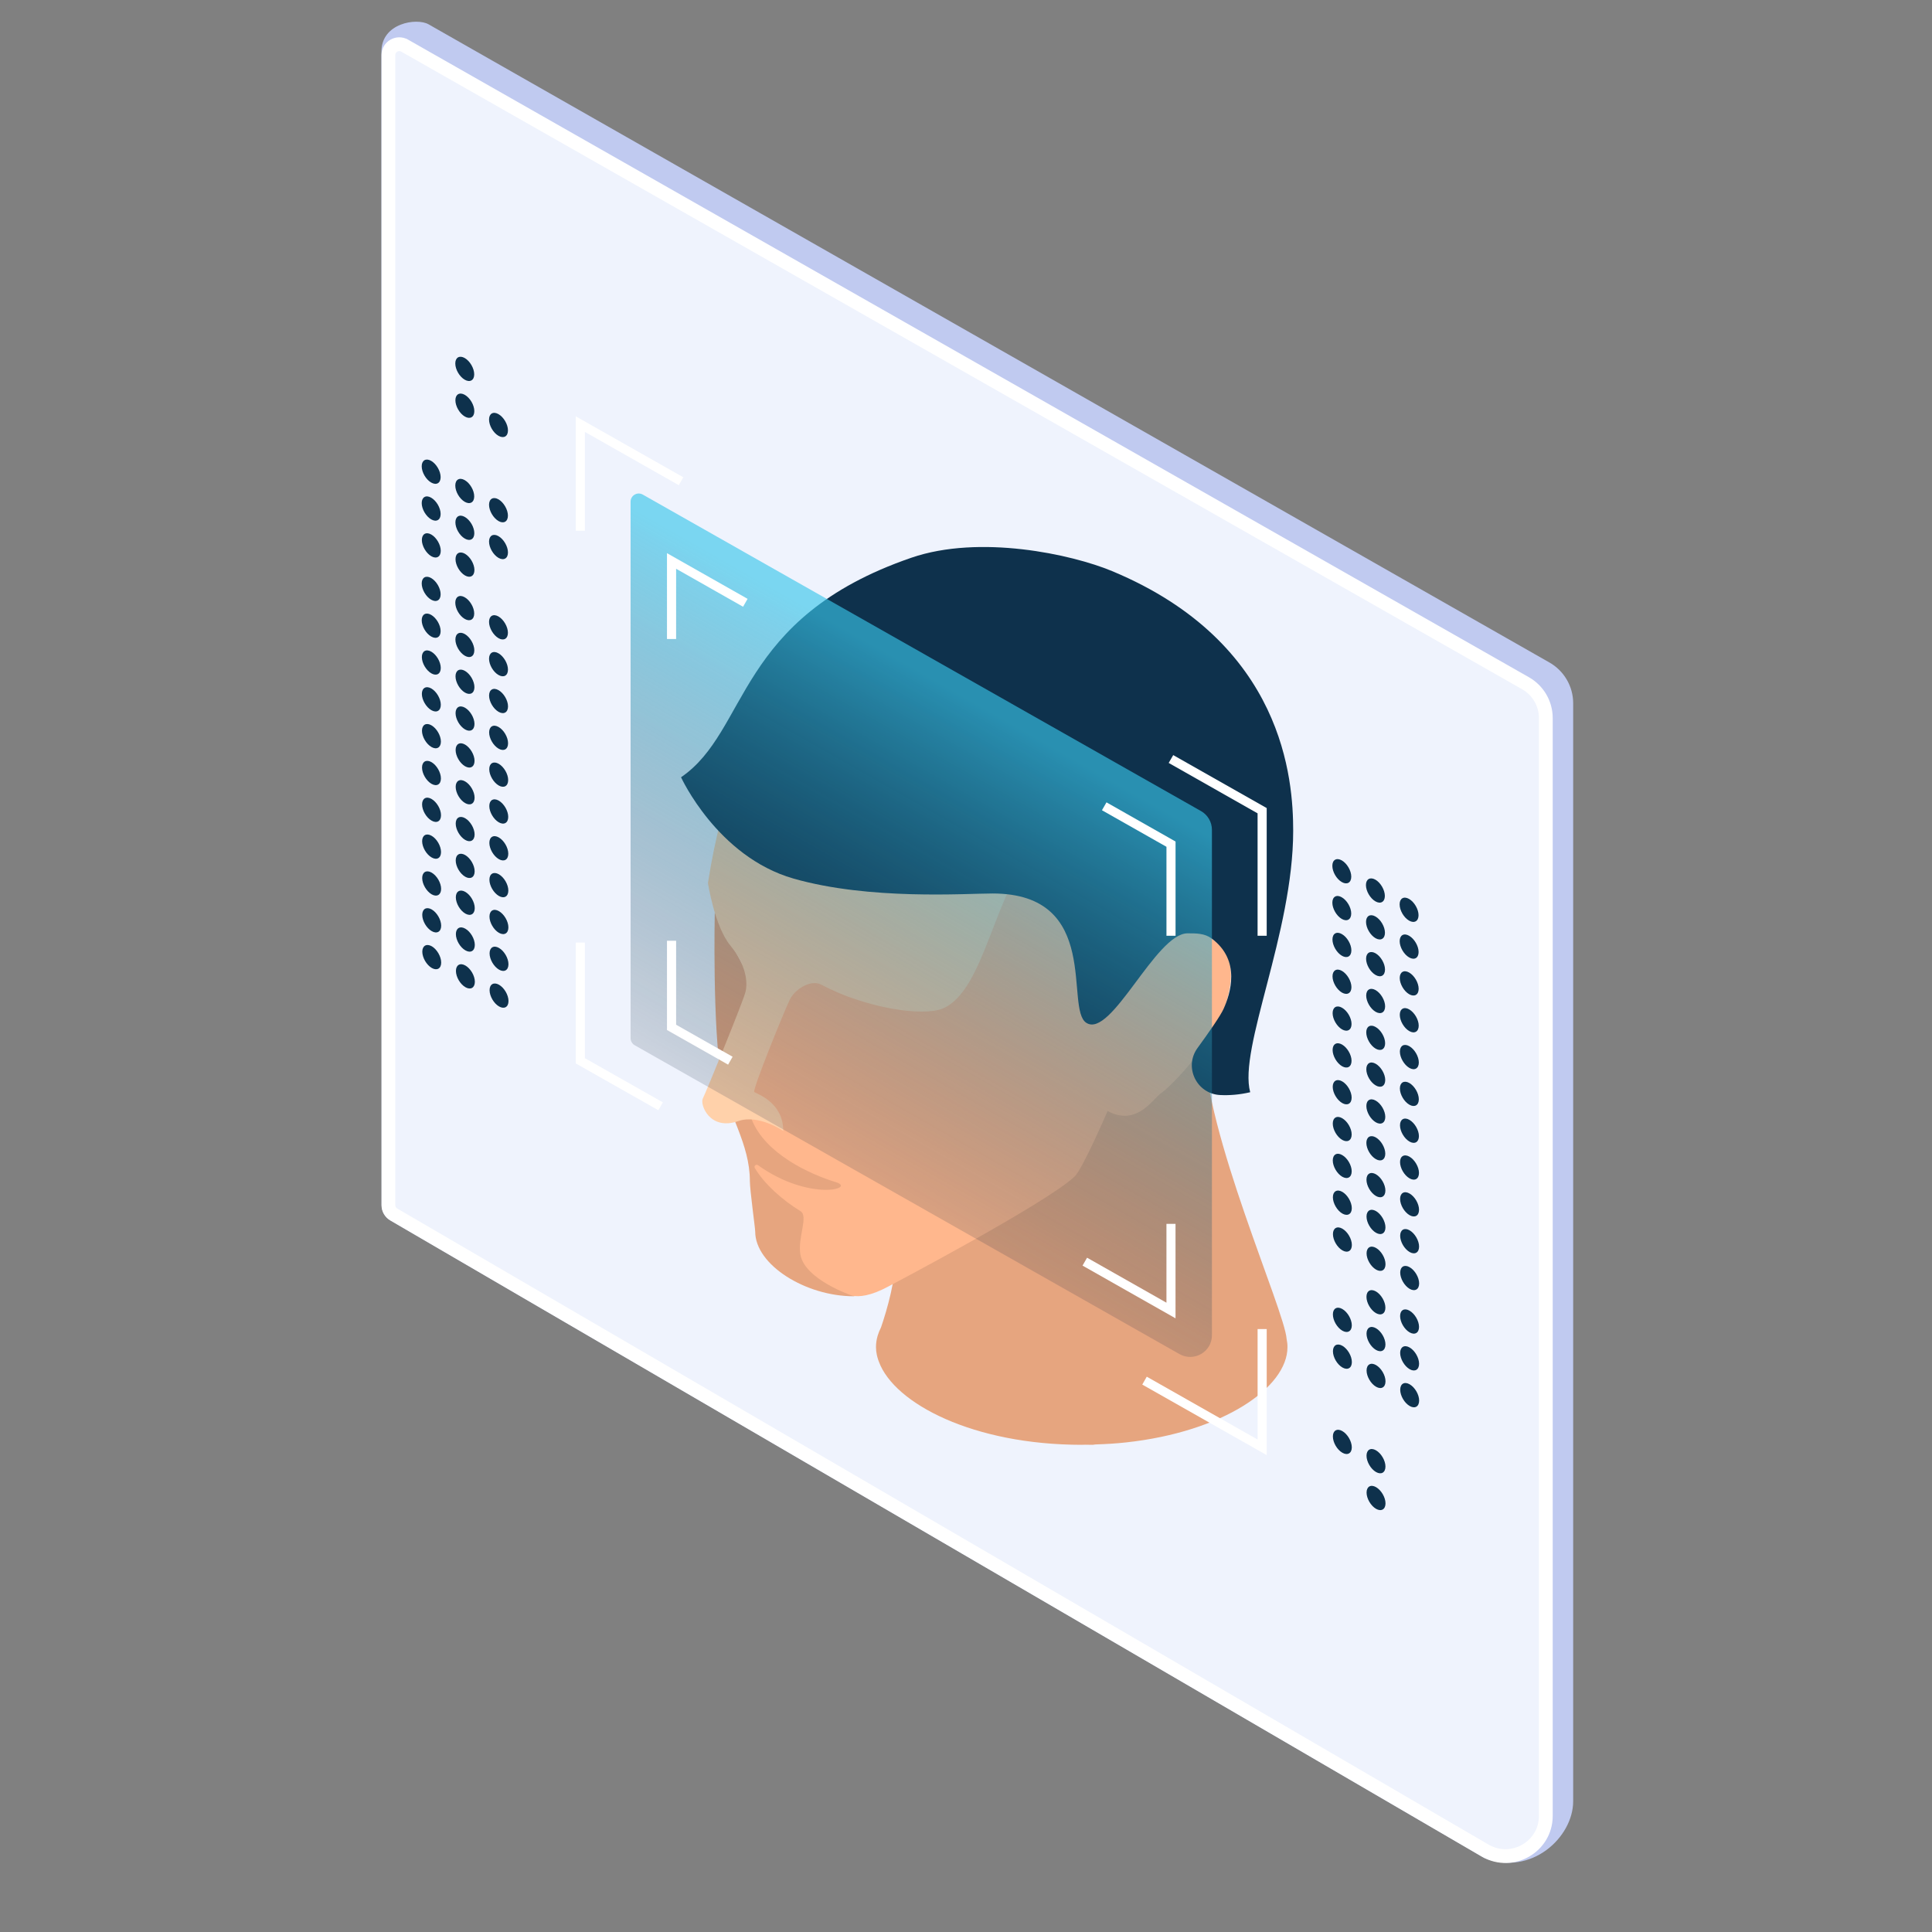 <svg width="140" height="140" viewBox="0 0 140 140" fill="none" xmlns="http://www.w3.org/2000/svg">
<rect x="0" y="0" width="140" height="140" fill="#808080" stroke="none"/>
<g clip-path="url(#clip0_775_1193)">
<g clip-path="url(#clip1_775_1193)">
<path d="M112.271 48.003L31.053 1.761C30.195 1.276 27.641 1.666 27.641 3.735L27.654 87.334C27.654 87.794 27.901 88.218 28.305 88.446L107.571 134.644C110.964 135.972 113.998 133.138 113.998 130.526V50.959C113.998 49.738 113.339 48.608 112.271 48.003Z" fill="#C0CAF0"/>
<path d="M110.54 49.507L110.541 49.508C111.453 50.024 112.015 50.988 112.015 52.029V131.592C112.015 133.815 109.598 135.219 107.644 134.115C107.643 134.114 107.642 134.113 107.641 134.113L28.547 88.014L28.543 88.012C28.295 87.871 28.145 87.611 28.145 87.334V3.985C28.145 3.393 28.794 3.009 29.324 3.308C29.325 3.308 29.325 3.308 29.325 3.308L110.54 49.507Z" fill="#EFF3FD" stroke="white"/>
<path d="M93.233 97.025C93.233 97.025 93.233 97.022 93.233 97.019C93.071 94.892 87.278 82.034 87.278 75.718C87.278 72.851 83.991 65.143 83.991 65.143C83.991 65.143 64.074 83.132 64.848 91.021C64.991 92.466 64.251 95.009 63.841 96.188C63.74 96.392 63.656 96.593 63.597 96.796C63.516 97.072 63.477 97.346 63.477 97.616C63.477 97.808 63.499 98.001 63.541 98.191C63.552 98.238 63.566 98.288 63.578 98.338C63.608 98.456 63.648 98.573 63.693 98.69C64.82 101.715 70.532 104.696 78.389 104.696C78.47 104.696 78.546 104.691 78.627 104.688C78.798 104.691 78.966 104.696 79.137 104.696C79.213 104.696 79.286 104.688 79.356 104.671C80.124 104.646 80.879 104.604 81.597 104.523C88.629 103.759 93.295 100.544 93.295 97.619C93.298 97.424 93.275 97.226 93.233 97.025Z" fill="#E6A57F"/>
<path d="M51.795 66.13C51.795 66.13 51.615 74.51 52.294 78.266C52.737 80.715 54.338 82.867 54.338 85.581C54.338 86.236 54.725 88.994 54.725 89.245C54.725 91.665 58.39 93.932 61.856 93.932C62.627 93.932 64.842 85.656 64.842 85.656L57.798 77.382L51.795 66.13Z" fill="#E6A57F"/>
<path d="M87.784 67.999C87.784 67.999 91.466 60.336 89.826 54.201C88.183 48.066 58.109 69.903 58.011 69.931C57.8 69.987 53.3 78.275 54.5 81.189C55.495 83.603 58.611 85.065 60.579 85.667C62.071 86.124 58.639 87.087 54.926 84.434C54.786 84.334 54.609 84.493 54.696 84.638C55.386 85.801 56.71 86.975 58.002 87.761C58.608 88.129 57.786 89.677 57.999 90.907C58.314 92.736 61.768 93.893 61.768 93.893C62.239 93.985 63.061 93.932 64.362 93.23C64.362 93.23 75.833 87.195 77.872 85.254C78.458 84.694 80.261 80.508 80.261 80.508C82.401 81.654 83.531 79.616 84.159 79.198C84.787 78.779 88.068 75.5 88.903 72.511C89.742 69.53 88.623 68.626 87.784 67.999Z" fill="#FFB78D"/>
<path d="M51.301 63.986C51.301 63.986 51.772 67.115 52.927 68.52C54.08 69.928 54.186 71.18 54.026 71.858C53.869 72.536 51.144 79.184 50.931 79.599C50.704 80.034 51.424 81.967 53.505 81.236C54.966 80.726 56.758 81.953 56.758 81.953C56.758 79.845 54.817 79.27 54.657 79.128C54.5 78.989 56.917 73.052 57.243 72.416C57.663 71.599 58.813 70.985 59.48 71.339C62.747 73.068 66.92 73.69 68.347 73.068C71.378 71.752 72.088 64.449 74.824 61.911C83.108 54.226 87.782 53.632 89.826 54.206C89.826 54.206 88.312 47.151 83.646 44.806C78.063 42.001 71.014 40.322 64.985 43.922C58.956 47.514 53.398 50.484 51.301 63.986Z" fill="#FFD1AA"/>
<path d="M61.765 93.899L61.555 93.841C61.616 93.863 61.687 93.882 61.765 93.899Z" fill="#E7B39D"/>
<path d="M93.709 60.205C93.709 56.552 93.076 46.588 80.589 41.385C77.656 40.163 70.999 38.713 66.044 40.414C53.288 44.798 54.298 52.941 49.352 56.323C49.352 56.323 51.976 62.079 57.495 63.663C63.013 65.244 69.964 64.745 71.919 64.745C79.874 64.745 77.123 73.102 78.722 74.12C80.533 75.274 83.744 67.633 86.054 67.633C86.691 67.633 87.288 67.631 87.784 67.996C89.963 69.594 89.139 72.045 88.67 73.096C88.446 73.601 87.599 74.814 86.78 75.938C85.768 77.321 86.71 79.273 88.426 79.351C89.071 79.382 89.798 79.332 90.594 79.147C89.728 75.974 93.709 67.6 93.709 60.205Z" fill="#0E314C"/>
<path d="M88.773 79.044C88.66 79.044 88.551 79.041 88.442 79.036C87.757 79.002 87.169 78.618 86.871 78.001C86.571 77.385 86.636 76.685 87.04 76.13C88.119 74.647 88.767 73.673 88.966 73.227C89.995 70.91 89.642 68.961 87.976 67.739C87.399 67.316 86.731 67.316 86.084 67.316C84.777 67.316 83.47 69.07 82.085 70.927C81.039 72.329 79.853 73.919 79.121 73.919C79.04 73.919 78.967 73.897 78.894 73.852C78.543 73.629 78.459 72.633 78.367 71.579C78.123 68.729 77.753 64.427 71.917 64.427C71.62 64.427 71.213 64.438 70.712 64.452C69.915 64.474 68.925 64.502 67.781 64.502C63.606 64.502 60.272 64.128 57.583 63.356C56.708 63.105 55.861 62.734 55.051 62.243C57.555 63.414 60.149 64.022 62.695 64.022C68.373 64.022 73.594 62.078 77.399 58.551C81.342 54.892 83.961 49.173 83.913 44.321C83.91 44.028 83.902 43.721 83.885 43.392C90.102 47.098 93.382 52.899 93.382 60.202C93.382 63.975 92.345 67.971 91.428 71.498C90.595 74.691 89.931 77.254 90.208 78.902C89.726 78.997 89.244 79.044 88.773 79.044Z" fill="#0E314C"/>
<path d="M91.791 105.443L82.773 100.332L83.099 99.76L91.13 104.314V96.308H91.791V105.443Z" fill="white"/>
<path d="M91.79 67.809H91.129V58.938L84.688 55.285L85.016 54.717L91.79 58.556V67.809Z" fill="white"/>
<path d="M42.384 38.456H41.723V30.169L49.515 34.586L49.187 35.158L42.384 31.298V38.456Z" fill="white"/>
<path d="M47.707 80.452L41.723 77.061V68.302H42.384V76.679L48.035 79.881L47.707 80.452Z" fill="white"/>
<path d="M87.025 58.771L46.581 35.841C46.186 35.615 45.695 35.9 45.695 36.351V75.23C45.695 75.441 45.81 75.639 45.995 75.743L85.466 98.121C86.517 98.718 87.821 97.962 87.821 96.76V60.132C87.821 59.569 87.518 59.047 87.025 58.771Z" fill="url(#paint0_linear_775_1193)"/>
<path d="M85.183 95.53L78.445 91.71L78.773 91.138L84.525 94.398V88.684H85.183V95.53Z" fill="white"/>
<path d="M85.185 67.809H84.526V61.362L79.852 58.713L80.18 58.141L85.185 60.98V67.809Z" fill="white"/>
<path d="M48.994 46.306H48.332V40.085L54.173 43.395L53.845 43.967L48.994 41.215V46.306Z" fill="white"/>
<path d="M52.76 77.148L48.332 74.638V68.172H48.994V74.256L53.088 76.576L52.76 77.148Z" fill="white"/>
<path d="M101.465 92.217C101.465 92.652 101.773 93.179 102.152 93.397C102.53 93.612 102.836 93.436 102.836 93.004C102.836 92.569 102.528 92.042 102.149 91.827C101.77 91.607 101.465 91.785 101.465 92.217Z" fill="#0E314C"/>
<path d="M96.578 84.091C96.578 84.526 96.887 85.053 97.265 85.271C97.644 85.488 97.949 85.31 97.949 84.878C97.949 84.443 97.641 83.916 97.262 83.701C96.884 83.481 96.578 83.656 96.578 84.091Z" fill="#0E314C"/>
<path d="M99.012 82.817C99.012 83.252 99.32 83.779 99.699 83.994C100.077 84.211 100.383 84.036 100.383 83.601C100.383 83.166 100.074 82.639 99.696 82.421C99.317 82.206 99.012 82.385 99.012 82.817Z" fill="#0E314C"/>
<path d="M96.586 86.76C96.586 87.195 96.894 87.722 97.273 87.94C97.651 88.154 97.957 87.979 97.957 87.546C97.954 87.111 97.649 86.587 97.27 86.367C96.892 86.149 96.583 86.325 96.586 86.76Z" fill="#0E314C"/>
<path d="M101.449 81.543C101.449 81.978 101.758 82.505 102.136 82.722C102.515 82.94 102.82 82.761 102.82 82.329C102.82 81.894 102.512 81.367 102.133 81.149C101.755 80.932 101.449 81.108 101.449 81.543Z" fill="#0E314C"/>
<path d="M96.578 81.423C96.578 81.855 96.884 82.385 97.262 82.6C97.641 82.817 97.947 82.641 97.947 82.206C97.947 81.771 97.638 81.247 97.26 81.03C96.881 80.812 96.575 80.988 96.578 81.423Z" fill="#0E314C"/>
<path d="M101.441 78.874C101.441 79.309 101.75 79.836 102.128 80.051C102.507 80.268 102.813 80.093 102.813 79.658C102.813 79.223 102.504 78.696 102.126 78.478C101.747 78.263 101.441 78.442 101.441 78.874Z" fill="#0E314C"/>
<path d="M99.012 80.148C99.012 80.583 99.32 81.11 99.699 81.328C100.077 81.545 100.383 81.367 100.383 80.935C100.383 80.502 100.074 79.973 99.696 79.758C99.315 79.538 99.009 79.713 99.012 80.148Z" fill="#0E314C"/>
<path d="M99.019 85.486C99.019 85.921 99.328 86.448 99.707 86.665C100.085 86.883 100.391 86.704 100.391 86.272C100.391 85.837 100.082 85.31 99.704 85.092C99.322 84.875 99.019 85.051 99.019 85.486Z" fill="#0E314C"/>
<path d="M99.027 90.823C99.027 91.255 99.336 91.782 99.714 92C100.093 92.217 100.399 92.042 100.399 91.607C100.399 91.172 100.09 90.645 99.712 90.43C99.333 90.212 99.027 90.388 99.027 90.823Z" fill="#0E314C"/>
<path d="M101.441 76.205C101.441 76.64 101.75 77.167 102.128 77.385C102.507 77.602 102.813 77.424 102.813 76.992C102.813 76.557 102.507 76.03 102.126 75.812C101.747 75.595 101.441 75.773 101.441 76.205Z" fill="#0E314C"/>
<path d="M101.461 89.549C101.461 89.984 101.769 90.511 102.148 90.728C102.526 90.943 102.832 90.767 102.832 90.332C102.832 89.897 102.524 89.37 102.145 89.153C101.767 88.938 101.461 89.114 101.461 89.549Z" fill="#0E314C"/>
<path d="M99.023 88.154C99.023 88.589 99.332 89.116 99.71 89.331C100.089 89.549 100.395 89.373 100.395 88.938C100.395 88.506 100.086 87.976 99.708 87.758C99.329 87.544 99.023 87.719 99.023 88.154Z" fill="#0E314C"/>
<path d="M101.457 86.88C101.457 87.315 101.765 87.839 102.144 88.057C102.523 88.272 102.828 88.099 102.828 87.664C102.828 87.229 102.52 86.702 102.141 86.487C101.763 86.269 101.457 86.448 101.457 86.88Z" fill="#0E314C"/>
<path d="M96.59 89.429C96.59 89.864 96.898 90.391 97.277 90.608C97.655 90.826 97.961 90.647 97.961 90.215C97.961 89.78 97.653 89.253 97.274 89.036C96.895 88.818 96.59 88.994 96.59 89.429Z" fill="#0E314C"/>
<path d="M101.465 100.708C101.465 101.141 101.773 101.668 102.152 101.885C102.53 102.103 102.836 101.927 102.836 101.489C102.836 101.054 102.528 100.53 102.149 100.312C101.77 100.095 101.465 100.271 101.465 100.708Z" fill="#0E314C"/>
<path d="M96.586 95.249C96.586 95.683 96.894 96.21 97.273 96.428C97.651 96.643 97.957 96.467 97.957 96.035C97.954 95.6 97.649 95.073 97.27 94.855C96.892 94.638 96.583 94.813 96.586 95.249Z" fill="#0E314C"/>
<path d="M99.019 93.974C99.019 94.409 99.328 94.936 99.707 95.154C100.085 95.368 100.391 95.193 100.391 94.758C100.391 94.323 100.082 93.799 99.704 93.581C99.322 93.364 99.019 93.539 99.019 93.974Z" fill="#0E314C"/>
<path d="M99.027 99.311C99.027 99.744 99.336 100.273 99.714 100.488C100.093 100.709 100.399 100.53 100.399 100.095C100.399 99.66 100.09 99.136 99.712 98.918C99.333 98.701 99.027 98.876 99.027 99.311Z" fill="#0E314C"/>
<path d="M101.461 98.037C101.461 98.472 101.769 98.999 102.148 99.217C102.526 99.434 102.832 99.258 102.832 98.823C102.832 98.388 102.524 97.861 102.145 97.644C101.767 97.426 101.461 97.605 101.461 98.037Z" fill="#0E314C"/>
<path d="M99.023 96.643C99.023 97.078 99.332 97.605 99.71 97.822C100.089 98.037 100.395 97.861 100.395 97.426C100.395 96.991 100.086 96.464 99.708 96.249C99.329 96.032 99.023 96.208 99.023 96.643Z" fill="#0E314C"/>
<path d="M96.586 104.094C96.586 104.529 96.894 105.056 97.273 105.271C97.651 105.488 97.957 105.31 97.957 104.877C97.954 104.445 97.649 103.918 97.27 103.701C96.892 103.483 96.583 103.659 96.586 104.094Z" fill="#0E314C"/>
<path d="M99.027 108.157C99.027 108.592 99.336 109.119 99.714 109.336C100.093 109.551 100.399 109.375 100.399 108.94C100.399 108.505 100.09 107.981 99.712 107.764C99.333 107.546 99.027 107.722 99.027 108.157Z" fill="#0E314C"/>
<path d="M99.023 105.488C99.023 105.923 99.332 106.45 99.71 106.668C100.089 106.885 100.395 106.709 100.395 106.272C100.395 105.837 100.086 105.312 99.708 105.095C99.329 104.877 99.023 105.053 99.023 105.488Z" fill="#0E314C"/>
<path d="M101.457 95.368C101.457 95.803 101.765 96.331 102.144 96.548C102.523 96.766 102.828 96.59 102.828 96.155C102.828 95.72 102.52 95.193 102.141 94.978C101.763 94.758 101.457 94.936 101.457 95.368Z" fill="#0E314C"/>
<path d="M96.59 97.917C96.59 98.352 96.898 98.876 97.277 99.094C97.655 99.311 97.961 99.133 97.961 98.701C97.961 98.266 97.653 97.739 97.274 97.521C96.895 97.306 96.59 97.482 96.59 97.917Z" fill="#0E314C"/>
<path d="M101.453 84.211C101.453 84.646 101.762 85.173 102.14 85.388C102.519 85.606 102.824 85.43 102.824 84.995C102.824 84.563 102.516 84.036 102.137 83.818C101.759 83.601 101.45 83.776 101.453 84.211Z" fill="#0E314C"/>
<path d="M96.555 68.079C96.555 68.512 96.863 69.041 97.242 69.259C97.62 69.476 97.926 69.301 97.926 68.866C97.926 68.431 97.617 67.904 97.239 67.689C96.86 67.469 96.555 67.644 96.555 68.079Z" fill="#0E314C"/>
<path d="M101.422 65.534C101.422 65.969 101.73 66.496 102.109 66.713C102.487 66.928 102.793 66.752 102.793 66.32C102.793 65.885 102.485 65.358 102.106 65.14C101.728 64.923 101.422 65.099 101.422 65.534Z" fill="#0E314C"/>
<path d="M101.426 68.202C101.426 68.637 101.734 69.164 102.113 69.379C102.491 69.597 102.797 69.421 102.797 68.986C102.797 68.554 102.489 68.026 102.11 67.809C101.731 67.589 101.426 67.767 101.426 68.202Z" fill="#0E314C"/>
<path d="M98.992 69.474C98.992 69.909 99.301 70.436 99.679 70.65C100.058 70.868 100.363 70.692 100.363 70.257C100.363 69.822 100.055 69.295 99.676 69.078C99.298 68.866 98.992 69.041 98.992 69.474Z" fill="#0E314C"/>
<path d="M98.988 66.805C98.988 67.24 99.297 67.767 99.675 67.985C100.054 68.199 100.359 68.024 100.359 67.591C100.359 67.156 100.051 66.629 99.675 66.415C99.294 66.194 98.986 66.373 98.988 66.805Z" fill="#0E314C"/>
<path d="M96.559 70.748C96.559 71.183 96.867 71.71 97.246 71.928C97.624 72.142 97.93 71.967 97.93 71.534C97.93 71.099 97.621 70.572 97.243 70.355C96.864 70.137 96.559 70.316 96.559 70.748Z" fill="#0E314C"/>
<path d="M96.547 62.742C96.547 63.177 96.855 63.704 97.234 63.919C97.612 64.136 97.918 63.961 97.918 63.526C97.918 63.091 97.61 62.566 97.234 62.349C96.853 62.131 96.544 62.307 96.547 62.742Z" fill="#0E314C"/>
<path d="M98.981 64.136C98.981 64.571 99.289 65.098 99.668 65.316C100.046 65.533 100.352 65.355 100.352 64.923C100.352 64.488 100.043 63.961 99.665 63.743C99.286 63.529 98.981 63.704 98.981 64.136Z" fill="#0E314C"/>
<path d="M96.547 65.411C96.547 65.846 96.855 66.373 97.231 66.59C97.61 66.808 97.915 66.632 97.915 66.197C97.915 65.762 97.607 65.235 97.228 65.02C96.853 64.8 96.547 64.976 96.547 65.411Z" fill="#0E314C"/>
<path d="M96.566 73.417C96.566 73.849 96.875 74.379 97.253 74.596C97.632 74.811 97.938 74.635 97.938 74.203C97.938 73.768 97.629 73.241 97.251 73.026C96.872 72.806 96.566 72.984 96.566 73.417Z" fill="#0E314C"/>
<path d="M101.434 73.537C101.434 73.972 101.742 74.499 102.121 74.716C102.499 74.934 102.805 74.755 102.805 74.323C102.805 73.888 102.496 73.364 102.118 73.146C101.742 72.926 101.434 73.105 101.434 73.537Z" fill="#0E314C"/>
<path d="M99.004 74.811C99.004 75.246 99.312 75.773 99.688 75.991C100.067 76.205 100.372 76.032 100.372 75.597C100.372 75.165 100.064 74.635 99.685 74.421C99.307 74.2 99.001 74.379 99.004 74.811Z" fill="#0E314C"/>
<path d="M99.008 77.48C99.008 77.915 99.316 78.442 99.695 78.656C100.073 78.874 100.379 78.695 100.379 78.263C100.379 77.831 100.071 77.304 99.692 77.087C99.314 76.869 99.008 77.045 99.008 77.48Z" fill="#0E314C"/>
<path d="M96.574 78.754C96.574 79.189 96.883 79.713 97.261 79.931C97.64 80.148 97.945 79.973 97.945 79.538C97.945 79.103 97.637 78.576 97.261 78.361C96.88 78.143 96.574 78.322 96.574 78.754Z" fill="#0E314C"/>
<path d="M99 72.142C99 72.577 99.308 73.104 99.687 73.322C100.066 73.537 100.371 73.361 100.371 72.926C100.371 72.494 100.063 71.967 99.684 71.749C99.306 71.532 99 71.707 99 72.142Z" fill="#0E314C"/>
<path d="M96.566 76.085C96.566 76.518 96.875 77.047 97.253 77.265C97.632 77.48 97.938 77.307 97.938 76.869C97.938 76.437 97.629 75.91 97.251 75.692C96.872 75.475 96.566 75.65 96.566 76.085Z" fill="#0E314C"/>
<path d="M101.43 70.868C101.43 71.303 101.738 71.83 102.117 72.047C102.495 72.262 102.801 72.087 102.801 71.654C102.801 71.219 102.492 70.692 102.114 70.475C101.735 70.257 101.43 70.436 101.43 70.868Z" fill="#0E314C"/>
<path d="M31.93 43.063C31.93 42.628 31.621 42.104 31.243 41.886C30.864 41.672 30.559 41.845 30.559 42.28C30.559 42.715 30.867 43.242 31.243 43.456C31.624 43.674 31.93 43.498 31.93 43.063Z" fill="#0E314C"/>
<path d="M36.813 51.189C36.813 50.754 36.504 50.227 36.126 50.012C35.747 49.795 35.441 49.97 35.441 50.405C35.441 50.84 35.75 51.365 36.128 51.582C36.507 51.8 36.813 51.624 36.813 51.189Z" fill="#0E314C"/>
<path d="M34.383 52.463C34.383 52.028 34.075 51.501 33.696 51.284C33.317 51.066 33.012 51.245 33.012 51.677C33.012 52.112 33.32 52.639 33.699 52.857C34.077 53.074 34.383 52.898 34.383 52.463Z" fill="#0E314C"/>
<path d="M36.809 48.52C36.809 48.085 36.5 47.558 36.122 47.341C35.743 47.123 35.438 47.302 35.438 47.734C35.438 48.169 35.743 48.696 36.122 48.911C36.503 49.131 36.812 48.955 36.809 48.52Z" fill="#0E314C"/>
<path d="M31.949 53.738C31.949 53.303 31.641 52.776 31.262 52.558C30.884 52.341 30.578 52.519 30.578 52.951C30.578 53.386 30.887 53.913 31.265 54.131C31.644 54.349 31.949 54.17 31.949 53.738Z" fill="#0E314C"/>
<path d="M36.816 53.858C36.816 53.423 36.508 52.896 36.13 52.681C35.751 52.463 35.445 52.639 35.445 53.074C35.445 53.509 35.754 54.036 36.132 54.251C36.511 54.468 36.819 54.293 36.816 53.858Z" fill="#0E314C"/>
<path d="M31.95 56.407C31.95 55.971 31.642 55.444 31.266 55.227C30.888 55.012 30.582 55.188 30.582 55.62C30.582 56.055 30.89 56.582 31.269 56.8C31.648 57.017 31.953 56.839 31.95 56.407Z" fill="#0E314C"/>
<path d="M34.387 55.132C34.387 54.7 34.078 54.173 33.7 53.955C33.321 53.738 33.016 53.913 33.016 54.349C33.016 54.784 33.324 55.311 33.703 55.528C34.081 55.743 34.387 55.567 34.387 55.132Z" fill="#0E314C"/>
<path d="M34.379 49.795C34.379 49.36 34.071 48.833 33.692 48.615C33.313 48.4 33.008 48.576 33.008 49.008C33.008 49.443 33.316 49.97 33.695 50.188C34.073 50.405 34.379 50.23 34.379 49.795Z" fill="#0E314C"/>
<path d="M34.363 44.457C34.363 44.022 34.055 43.495 33.676 43.281C33.298 43.063 32.992 43.242 32.992 43.674C32.992 44.109 33.298 44.633 33.679 44.851C34.058 45.068 34.366 44.892 34.363 44.457Z" fill="#0E314C"/>
<path d="M31.957 59.072C31.957 58.637 31.649 58.113 31.27 57.895C30.892 57.678 30.586 57.854 30.586 58.289C30.586 58.721 30.894 59.251 31.273 59.465C31.651 59.686 31.96 59.507 31.957 59.072Z" fill="#0E314C"/>
<path d="M31.93 45.732C31.93 45.297 31.621 44.773 31.243 44.555C30.864 44.338 30.559 44.516 30.559 44.948C30.559 45.383 30.867 45.91 31.246 46.125C31.627 46.343 31.93 46.167 31.93 45.732Z" fill="#0E314C"/>
<path d="M34.371 47.126C34.371 46.691 34.063 46.164 33.684 45.947C33.306 45.732 33 45.907 33 46.34C33 46.775 33.308 47.302 33.687 47.519C34.066 47.737 34.371 47.561 34.371 47.126Z" fill="#0E314C"/>
<path d="M31.939 48.401C31.939 47.965 31.63 47.438 31.255 47.224C30.876 47.006 30.57 47.182 30.57 47.617C30.57 48.052 30.879 48.576 31.257 48.794C31.633 49.011 31.939 48.836 31.939 48.401Z" fill="#0E314C"/>
<path d="M36.806 45.852C36.806 45.417 36.497 44.89 36.122 44.672C35.743 44.457 35.438 44.63 35.438 45.065C35.438 45.5 35.746 46.027 36.124 46.245C36.5 46.462 36.806 46.287 36.806 45.852Z" fill="#0E314C"/>
<path d="M31.93 34.575C31.93 34.14 31.621 33.613 31.243 33.395C30.864 33.178 30.559 33.356 30.559 33.788C30.559 34.223 30.867 34.75 31.243 34.965C31.624 35.185 31.93 35.01 31.93 34.575Z" fill="#0E314C"/>
<path d="M36.809 40.032C36.809 39.597 36.5 39.07 36.122 38.852C35.743 38.635 35.438 38.813 35.438 39.245C35.438 39.681 35.743 40.205 36.122 40.425C36.503 40.643 36.812 40.467 36.809 40.032Z" fill="#0E314C"/>
<path d="M34.379 41.306C34.379 40.871 34.071 40.344 33.692 40.127C33.313 39.912 33.008 40.088 33.008 40.52C33.008 40.955 33.316 41.482 33.695 41.7C34.073 41.917 34.379 41.739 34.379 41.306Z" fill="#0E314C"/>
<path d="M34.363 35.969C34.363 35.534 34.055 35.007 33.676 34.792C33.298 34.575 32.992 34.75 32.992 35.185C32.992 35.62 33.298 36.147 33.679 36.365C34.058 36.58 34.366 36.404 34.363 35.969Z" fill="#0E314C"/>
<path d="M31.93 37.243C31.93 36.808 31.621 36.281 31.243 36.064C30.864 35.846 30.559 36.025 30.559 36.457C30.559 36.892 30.867 37.416 31.246 37.636C31.627 37.854 31.93 37.678 31.93 37.243Z" fill="#0E314C"/>
<path d="M34.371 38.638C34.371 38.203 34.063 37.676 33.684 37.461C33.306 37.243 33 37.419 33 37.854C33 38.289 33.308 38.816 33.687 39.031C34.066 39.248 34.371 39.07 34.371 38.638Z" fill="#0E314C"/>
<path d="M36.809 31.187C36.809 30.752 36.5 30.227 36.122 30.01C35.743 29.792 35.438 29.968 35.438 30.403C35.438 30.838 35.743 31.365 36.122 31.58C36.503 31.797 36.812 31.622 36.809 31.187Z" fill="#0E314C"/>
<path d="M34.363 27.124C34.363 26.689 34.055 26.162 33.676 25.944C33.298 25.729 32.992 25.905 32.992 26.337C32.992 26.772 33.298 27.299 33.679 27.517C34.058 27.734 34.366 27.556 34.363 27.124Z" fill="#0E314C"/>
<path d="M34.371 29.792C34.371 29.357 34.063 28.83 33.684 28.613C33.306 28.398 33 28.571 33 29.006C33 29.441 33.308 29.968 33.687 30.186C34.066 30.403 34.371 30.227 34.371 29.792Z" fill="#0E314C"/>
<path d="M31.939 39.912C31.939 39.477 31.63 38.95 31.255 38.735C30.876 38.518 30.57 38.694 30.57 39.129C30.57 39.564 30.879 40.091 31.257 40.308C31.633 40.523 31.939 40.347 31.939 39.912Z" fill="#0E314C"/>
<path d="M36.806 37.363C36.806 36.928 36.497 36.401 36.122 36.184C35.743 35.969 35.438 36.145 35.438 36.577C35.438 37.012 35.746 37.539 36.124 37.757C36.5 37.974 36.806 37.798 36.806 37.363Z" fill="#0E314C"/>
<path d="M31.942 51.069C31.942 50.634 31.633 50.107 31.255 49.889C30.876 49.675 30.57 49.85 30.57 50.283C30.57 50.715 30.879 51.245 31.257 51.462C31.639 51.68 31.944 51.504 31.942 51.069Z" fill="#0E314C"/>
<path d="M36.84 67.201C36.84 66.766 36.532 66.242 36.153 66.024C35.774 65.807 35.469 65.983 35.469 66.418C35.469 66.853 35.777 67.38 36.156 67.597C36.537 67.812 36.84 67.636 36.84 67.201Z" fill="#0E314C"/>
<path d="M31.97 69.75C31.97 69.315 31.662 68.788 31.286 68.57C30.907 68.356 30.602 68.531 30.602 68.963C30.602 69.398 30.91 69.925 31.289 70.143C31.667 70.358 31.973 70.185 31.97 69.75Z" fill="#0E314C"/>
<path d="M31.969 67.081C31.969 66.646 31.66 66.119 31.282 65.901C30.903 65.687 30.598 65.862 30.598 66.295C30.598 66.73 30.906 67.257 31.285 67.474C31.663 67.692 31.969 67.513 31.969 67.081Z" fill="#0E314C"/>
<path d="M34.402 65.807C34.402 65.372 34.097 64.845 33.715 64.627C33.337 64.412 33.031 64.588 33.031 65.02C33.031 65.455 33.34 65.983 33.718 66.2C34.097 66.418 34.402 66.239 34.402 65.807Z" fill="#0E314C"/>
<path d="M34.406 68.473C34.406 68.038 34.098 67.51 33.719 67.296C33.341 67.078 33.035 67.257 33.035 67.689C33.035 68.124 33.344 68.651 33.722 68.866C34.101 69.086 34.409 68.908 34.406 68.473Z" fill="#0E314C"/>
<path d="M36.836 64.532C36.836 64.097 36.528 63.57 36.149 63.353C35.77 63.138 35.465 63.314 35.465 63.746C35.465 64.181 35.773 64.708 36.152 64.925C36.53 65.143 36.836 64.967 36.836 64.532Z" fill="#0E314C"/>
<path d="M36.848 72.538C36.848 72.103 36.539 71.576 36.161 71.359C35.782 71.144 35.477 71.32 35.477 71.752C35.477 72.187 35.785 72.714 36.164 72.932C36.545 73.149 36.848 72.973 36.848 72.538Z" fill="#0E314C"/>
<path d="M34.41 71.144C34.41 70.709 34.102 70.182 33.723 69.965C33.345 69.75 33.039 69.923 33.039 70.358C33.039 70.793 33.347 71.32 33.726 71.537C34.105 71.755 34.41 71.576 34.41 71.144Z" fill="#0E314C"/>
<path d="M36.845 69.87C36.845 69.435 36.536 68.91 36.161 68.693C35.782 68.475 35.477 68.651 35.477 69.086C35.477 69.521 35.785 70.048 36.164 70.266C36.539 70.48 36.845 70.305 36.845 69.87Z" fill="#0E314C"/>
<path d="M36.832 61.864C36.832 61.429 36.524 60.902 36.145 60.684C35.767 60.467 35.461 60.642 35.461 61.077C35.461 61.512 35.769 62.039 36.148 62.257C36.526 62.474 36.832 62.299 36.832 61.864Z" fill="#0E314C"/>
<path d="M31.958 61.741C31.958 61.306 31.653 60.779 31.274 60.564C30.895 60.347 30.59 60.525 30.59 60.957C30.59 61.39 30.898 61.919 31.277 62.134C31.655 62.355 31.961 62.176 31.958 61.741Z" fill="#0E314C"/>
<path d="M34.392 60.469C34.392 60.037 34.083 59.507 33.705 59.29C33.326 59.075 33.021 59.251 33.023 59.683C33.023 60.118 33.332 60.645 33.708 60.863C34.086 61.08 34.392 60.904 34.392 60.469Z" fill="#0E314C"/>
<path d="M34.391 57.801C34.391 57.368 34.082 56.839 33.704 56.624C33.325 56.406 33.02 56.582 33.02 57.017C33.02 57.452 33.328 57.979 33.706 58.194C34.085 58.411 34.391 58.236 34.391 57.801Z" fill="#0E314C"/>
<path d="M36.824 56.526C36.824 56.091 36.516 55.564 36.137 55.347C35.759 55.132 35.453 55.308 35.453 55.74C35.453 56.175 35.762 56.702 36.14 56.92C36.519 57.137 36.824 56.961 36.824 56.526Z" fill="#0E314C"/>
<path d="M34.395 63.138C34.395 62.706 34.086 62.176 33.708 61.959C33.329 61.744 33.023 61.919 33.023 62.352C33.023 62.787 33.332 63.314 33.71 63.531C34.089 63.749 34.397 63.57 34.395 63.138Z" fill="#0E314C"/>
<path d="M36.828 59.195C36.828 58.76 36.52 58.233 36.141 58.015C35.763 57.801 35.457 57.976 35.457 58.409C35.457 58.844 35.766 59.371 36.144 59.588C36.523 59.806 36.828 59.63 36.828 59.195Z" fill="#0E314C"/>
<path d="M31.965 64.412C31.965 63.977 31.657 63.45 31.278 63.233C30.899 63.018 30.594 63.194 30.594 63.626C30.594 64.061 30.902 64.588 31.278 64.806C31.657 65.023 31.965 64.845 31.965 64.412Z" fill="#0E314C"/>
</g>
</g>
<defs>
<linearGradient id="paint0_linear_775_1193" x1="73.476" y1="52.534" x2="56.84" y2="81.78" gradientUnits="userSpaceOnUse">
<stop stop-color="#38C5EA" stop-opacity="0.64"/>
<stop offset="1" stop-color="#0B273D" stop-opacity="0.16"/>
</linearGradient>
<clipPath id="clip0_775_1193">
<rect width="140" height="140" fill="white"/>
</clipPath>
<clipPath id="clip1_775_1193">
<rect width="93" height="137" fill="white" transform="translate(21 -2)"/>
</clipPath>
</defs>
</svg>
